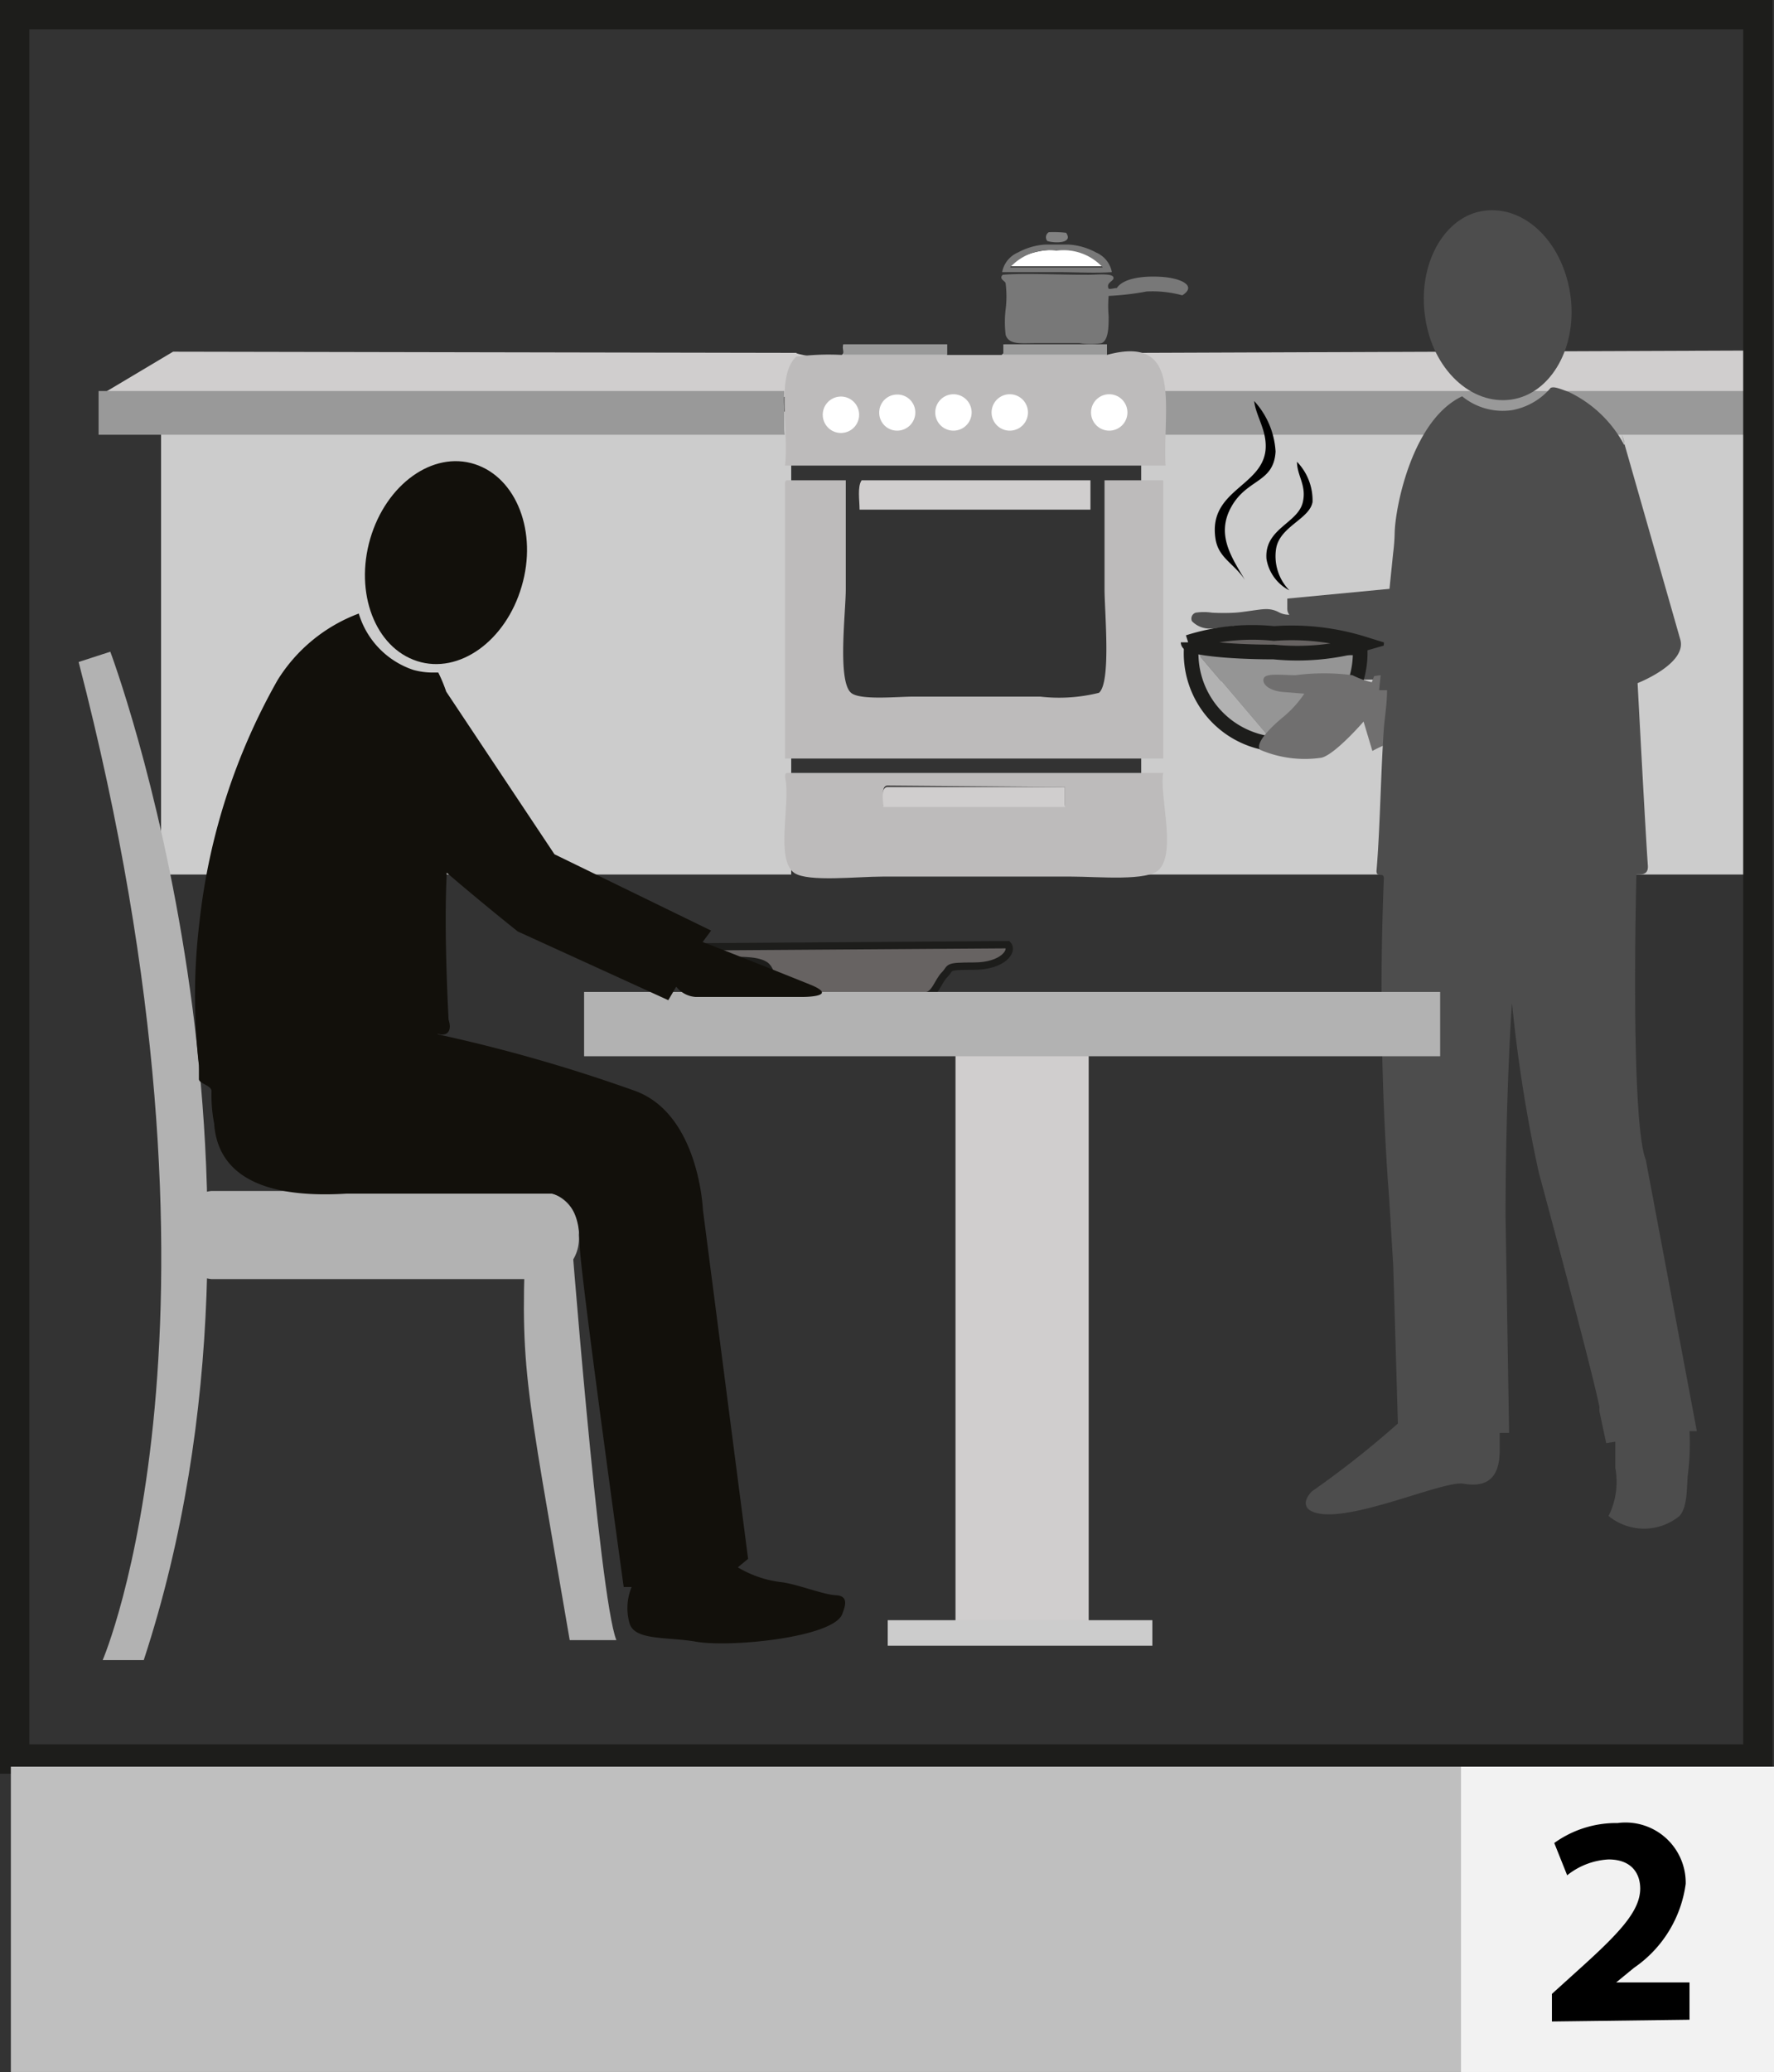 <svg id="Layer_1" data-name="Layer 1" xmlns="http://www.w3.org/2000/svg" viewBox="0 0 60.47 70.59"><rect x="0" y="0" width="60.47" height="70.59" fill="#333333" stroke="none"/><defs><style>.cls-1{fill:#ccc;}.cls-2,.cls-6{fill:#d0cece;}.cls-3{fill:#999;}.cls-4{fill:#c6c4c3;}.cls-5{fill:#bdbbbb;}.cls-16,.cls-5,.cls-6,.cls-7,.cls-8,.cls-9{fill-rule:evenodd;}.cls-7{fill:#828282;}.cls-8{fill:#fff;}.cls-9{fill:#787878;}.cls-10,.cls-14{fill:none;}.cls-10,.cls-14,.cls-15,.cls-19{stroke:#1d1d1b;}.cls-11{fill:#4d4d4d;}.cls-12{fill:#959595;}.cls-13{fill:#b2b2b2;}.cls-14,.cls-15,.cls-18,.cls-19{stroke-miterlimit:10;}.cls-14,.cls-15,.cls-18{stroke-width:0.5px;}.cls-15,.cls-19{fill:#676362;}.cls-17{fill:#706f6f;}.cls-18{fill:#666;stroke:#fff;}.cls-19{stroke-width:0.25px;}.cls-20{fill:#12100b;}.cls-21{fill:#bfbfbf;}.cls-22{fill:#f2f2f2;}</style></defs><rect class="cls-1" x="38.9" y="14.02" width="21.02" height="15.77"/><path class="cls-2" d="M427,274.33c0-.32-.31-.65-.26-1,0,0,.19-.08.19-.12l21.09-.08-.12,1.46-20.86.08A2.58,2.58,0,0,1,427,274.33Z" transform="translate(-388.1 -261.19)"/><path class="cls-3" d="M427.09,275.74v-1.17s0,0,0-.06h20.84V276H427.08C427.08,275.91,427.09,275.83,427.09,275.74Z" transform="translate(-388.1 -261.19)"/><rect class="cls-1" x="5.49" y="14.02" width="21.48" height="15.77"/><path class="cls-2" d="M415.06,274.33c0-.32.81-.65.68-1,0,0-.5-.08-.5-.12L394,273.17l-2.45,1.46,23.46.08A.94.94,0,0,0,415.06,274.33Z" transform="translate(-388.1 -261.19)"/><path class="cls-3" d="M414.83,275.74v-.68a4,4,0,0,1,0-.49s0,0,0-.06H391.46V276h23.39A1.66,1.66,0,0,1,414.83,275.74Z" transform="translate(-388.1 -261.19)"/><path class="cls-4" d="M417.06,270.21" transform="translate(-388.1 -261.19)"/><path class="cls-4" d="M417.06,270.21" transform="translate(-388.1 -261.19)"/><path class="cls-5" d="M420.38,272.92v.36h1.86c.16-.09,0-.27.12-.36h3.47v.36c2.61-.71,1.9,1.79,2,3.77H414.86c.14-1.23-.32-3.05.38-3.71a8.55,8.55,0,0,1,1.55-.06c.14-.09,0-.17.06-.36Z" transform="translate(-388.1 -261.19)"/><path class="cls-5" d="M414.93,277.55h2v3.71c0,.79-.29,3.13.18,3.53.3.26,1.58.13,2.11.13h4.34a5.62,5.62,0,0,0,2-.13c.42-.35.19-2.75.19-3.53v-3.71h2c0,2.95,0,6.33,0,9.48H414.86v-9.3C414.86,277.65,414.85,277.56,414.93,277.55Z" transform="translate(-388.1 -261.19)"/><path class="cls-6" d="M425.27,277.55v1c-2.73,0-5.24,0-7.87,0,0-.31-.08-.78.07-1Z" transform="translate(-388.1 -261.19)"/><path class="cls-5" d="M414.93,287.52h12.82c-.14.75.45,2.64-.13,3.28-.37.42-2.09.25-3,.25h-6.44c-.87,0-2.52.19-3-.12-.66-.45-.13-2.37-.31-3.22C414.86,287.62,414.85,287.53,414.93,287.52Zm3.4.43c-.22.05-.08.46-.12.68h6.19V288Z" transform="translate(-388.1 -261.19)"/><path class="cls-6" d="M424.4,288v.68h-6.19c0-.22-.1-.63.12-.68Z" transform="translate(-388.1 -261.19)"/><rect class="cls-3" x="28.75" y="11.73" width="3.53" height="0.35"/><rect class="cls-3" x="34.2" y="11.73" width="3.53" height="0.35"/><path class="cls-7" d="M424.44,269.12c.26.37-.4.36-.64.28a.2.2,0,0,1,.05-.3A3.79,3.79,0,0,1,424.44,269.12Z" transform="translate(-388.1 -261.19)"/><path class="cls-8" d="M425.71,270.26h-3.15c0-.12.12-.16.2-.22C423.47,269.55,425.24,269.52,425.71,270.26Z" transform="translate(-388.1 -261.19)"/><path class="cls-9" d="M425.88,271c0,.07.2,0,.29,0,.21-.32.85-.42,1.51-.38s1.24.3.72.63a3.84,3.84,0,0,0-1.22-.13,9.35,9.35,0,0,1-1.29.15,4,4,0,0,0,0,.69c0,.35,0,.81-.24.92a2.31,2.31,0,0,1-.75,0h-1.52c-.47,0-.89.06-1-.28a3.61,3.61,0,0,1,0-.88,3.6,3.6,0,0,0,0-.87c0-.09-.25-.15-.1-.3.66-.06,1.95,0,2.91,0,.26,0,.81-.06.86.08S425.81,270.79,425.88,271Z" transform="translate(-388.1 -261.19)"/><path class="cls-9" d="M426,270.46a.91.91,0,0,0-.54-.67,2.24,2.24,0,0,0-.94-.27h-.78a2.24,2.24,0,0,0-.94.27.91.91,0,0,0-.54.67c.58,0,1.23,0,1.87,0S425.41,270.5,426,270.46Zm-3.47-.16a1.81,1.81,0,0,1,1.58-.57h0a1.81,1.81,0,0,1,1.58.57Z" transform="translate(-388.1 -261.19)"/><rect class="cls-10" x="0.5" y="0.5" width="59.42" height="59.42"/><path class="cls-11" d="M436.18,281.18l-4.2.4v.31h0c0,.08,0,.15.07.24a.72.72,0,0,1-.35-.08.9.9,0,0,0-.49-.11c-.15,0-.71.1-1,.12a7.26,7.26,0,0,1-.8,0,1.84,1.84,0,0,0-.55,0,.21.21,0,0,0-.13.29.83.83,0,0,0,.65.25,4.12,4.12,0,0,0,.58-.06c.08,0,.23-.05.23,0a.31.31,0,0,1-.1.25c-.11.07-1,.7-1.08.78a2.49,2.49,0,0,0-.23.22c-.05.07-.06.4.17.36a2.24,2.24,0,0,1,.29,0,.09.09,0,0,1,.1.07c0,.05,0,.2.19.21s.4-.13.4-.07,0,.11.15.14a1.39,1.39,0,0,0,.5,0c.18,0,.26-.06.31,0s.07.16.23.14a1,1,0,0,0,.42-.12,8.45,8.45,0,0,0,.86-.6c0,.1,0,.19,0,.3a.5.5,0,0,1,0,.12v0l2.58,0a14.51,14.51,0,0,0,2.41-.07l.2-.13-.9-4.22C436.62,281,436.18,281.18,436.18,281.18Z" transform="translate(-388.1 -261.19)"/><path class="cls-11" d="M436.68,272c.25,1.77,1.57,3,2.94,2.8s2.28-1.84,2-3.62-1.57-3-2.94-2.81-2.27,1.85-2,3.63" transform="translate(-388.1 -261.19)"/><path class="cls-12" d="M428.71,283.2l5.75.06a3.12,3.12,0,0,1-2.91,3.28" transform="translate(-388.1 -261.19)"/><path class="cls-13" d="M431.55,286.54a3.11,3.11,0,0,1-2.84-3.34" transform="translate(-388.1 -261.19)"/><path class="cls-14" d="M428.71,283.2l5.75.06a3.12,3.12,0,0,1-2.91,3.28" transform="translate(-388.1 -261.19)"/><path class="cls-14" d="M431.55,286.54a3.11,3.11,0,0,1-2.84-3.34" transform="translate(-388.1 -261.19)"/><path class="cls-13" d="M428.6,283.07a7.22,7.22,0,0,1,2.93-.3,8.25,8.25,0,0,1,3.05.35,8.13,8.13,0,0,1-3.06.28c-1.59,0-2.92-.15-2.92-.33" transform="translate(-388.1 -261.19)"/><path class="cls-15" d="M428.6,283.07a7.22,7.22,0,0,1,2.93-.3,8.25,8.25,0,0,1,3.05.35,8.13,8.13,0,0,1-3.06.28c-1.59,0-2.92-.15-2.92-.33" transform="translate(-388.1 -261.19)"/><path class="cls-16" d="M432.31,276.92c0,.47.33.8.2,1.37-.16.73-1.32.9-1.24,1.94a1.47,1.47,0,0,0,.78,1.07,1.67,1.67,0,0,1-.45-1.43c.13-.75,1.14-1,1.24-1.58A1.89,1.89,0,0,0,432.31,276.92Z" transform="translate(-388.1 -261.19)"/><path class="cls-16" d="M430.85,274.85c.06.52.44,1,.39,1.65-.11,1.28-2,1.39-1.7,3.09.12.62.63.8,1,1.36-.47-.79-1-1.56-.46-2.51s1.44-.8,1.5-1.87A2.78,2.78,0,0,0,430.85,274.85Z" transform="translate(-388.1 -261.19)"/><path class="cls-17" d="M437.28,286.17l-.6-2.19-1.74.24-.08.21a3,3,0,0,1-.66-.24,7.44,7.44,0,0,0-1.94,0c-.42,0-1-.08-1.08.1s.15.42.63.47l.75.06a3.75,3.75,0,0,1-.69.77c-.43.35-1,.91-.82,1.14a3.88,3.88,0,0,0,2.1.27c.47-.12,1.43-1.23,1.43-1.23l.3,1A5,5,0,0,1,437.28,286.17Z" transform="translate(-388.1 -261.19)"/><path class="cls-11" d="M444.2,300.7c-.54-1.38-.32-9.72-.32-9.72.21,0,.41,0,.39-.31-.07-.92-.35-6.21-.35-6.21s1.67-.65,1.46-1.47l-2-7s.13.35.08.35a4.17,4.17,0,0,0-1.87-1.79c-.46-.18-.53-.18-.63-.15a2.26,2.26,0,0,1-1.31.76,2.18,2.18,0,0,1-1.71-.47c-1.7.8-2.28,3.77-2.3,4.65a6.34,6.34,0,0,1-.05.67l0,0-.48,4.69.27,0c0,.47-.08.92-.11,1.32-.1,1.41-.13,3.46-.25,4.84,0,.26.27,0,.25.28a95.59,95.59,0,0,0,.14,10.31c.06.71.11,1.74.18,2.82l.16,5.41a31.94,31.94,0,0,1-2.93,2.31c-.29.3-.32.62.16.74,1.22.31,4.31-1.11,5-1,.91.16,1.26-.3,1.24-1.22V310l.32,0-.12-7.36h0c0-4.23.22-7.41.22-7.27a50,50,0,0,0,.91,5.75s1.82,6.73,2.07,8a1.55,1.55,0,0,0,0,.15l.23,1.08.31-.05c0,.26,0,.58,0,.89a2.59,2.59,0,0,1-.23,1.64,1.91,1.91,0,0,0,2.42,0c.27-.31.24-.9.28-1.37a8.59,8.59,0,0,0,.06-1.52l.25,0Z" transform="translate(-388.1 -261.19)"/><path class="cls-18" d="M435.65,300.22" transform="translate(-388.1 -261.19)"/><path class="cls-19" d="M422.45,293.37l-10.22.07s-.22.48.26.48,1.46-.09,1.74.19.11,1,.59,1l4.81,0c.34,0,.43-.48.67-.72s0-.29,1-.29S422.65,293.57,422.45,293.37Z" transform="translate(-388.1 -261.19)"/><rect class="cls-2" x="32.57" y="34.96" width="4.54" height="20.97"/><polyline class="cls-13" points="49.09 35.98 19.91 35.98 19.91 33.79 49.09 33.79"/><path class="cls-13" d="M391.86,283.39S398.49,301,393,317.74H391.6s5-11.59-.82-34Z" transform="translate(-388.1 -261.19)"/><path class="cls-13" d="M407.52,302.59s1,13,1.59,14.47h-1.59c-1.57-9.19-1.71-9.17-1.47-14.47Z" transform="translate(-388.1 -261.19)"/><path class="cls-13" d="M407.83,303.28a1.38,1.38,0,0,1-1.25,1.48H395.3a1.51,1.51,0,0,1,0-3h11.28a1.39,1.39,0,0,1,1.25,1.49" transform="translate(-388.1 -261.19)"/><path class="cls-20" d="M405.88,281.17c-.54,1.85-2.13,3-3.56,2.54s-2.14-2.32-1.6-4.17,2.13-3,3.56-2.54,2.15,2.32,1.6,4.17" transform="translate(-388.1 -261.19)"/><path class="cls-20" d="M394.88,297.48c0,.16,0,.32,0,.47s.43.21.43.41a5.06,5.06,0,0,0,.09,1.1c.09,1.37,1.09,2.6,4.51,2.39l7,0c.91.23.95,1.29.95,1.75,0,.83,1.5,11.65,1.5,11.65h.27a1.88,1.88,0,0,0-.07,1.24c.18.59,1.26.45,2.25.62,1.17.21,4.7-.14,5-.94.11-.29.22-.62-.22-.64s-1.37-.4-1.9-.45a3.75,3.75,0,0,1-1.44-.5l.35-.29-1.54-11.89s-.13-3.31-2.37-4.07a54.11,54.11,0,0,0-6.64-1.9c-.15-.09-.45-.51-.38-.35.19.44.95.55.72-.16,0-.07-.17-3-.06-5,1.32,1.13,2.42,2,2.42,2l5.13,2.34.27-.46a.92.92,0,0,0,.66.35c1.08,0,3.66,0,3.66,0s1.21,0,.32-.39c-.19-.08-3.24-1.3-3.74-1.48l.29-.39L407,290.29l-3.69-5.54a5.24,5.24,0,0,0-.27-.65h-.19a2.5,2.5,0,0,1-.66-.09,2.9,2.9,0,0,1-1.86-1.92,5.54,5.54,0,0,0-2.77,2.27,21.44,21.44,0,0,0-2.66,8.23A21,21,0,0,0,394.88,297.48Z" transform="translate(-388.1 -261.19)"/><rect class="cls-21" x="0.37" y="60.18" width="60.01" height="10.4"/><rect class="cls-1" x="30.26" y="55.19" width="9.02" height="0.87"/><path class="cls-8" d="M417.38,275.24a.62.62,0,1,1-1.23,0,.62.62,0,0,1,1.23,0Z" transform="translate(-388.1 -261.19)"/><path class="cls-8" d="M419.3,275.24a.62.62,0,0,1-.62.62.61.61,0,0,1-.61-.62.61.61,0,0,1,.61-.61A.61.61,0,0,1,419.3,275.24Z" transform="translate(-388.1 -261.19)"/><path class="cls-8" d="M421.22,275.24a.62.62,0,0,1-1.24,0,.62.62,0,0,1,1.24,0Z" transform="translate(-388.1 -261.19)"/><path class="cls-8" d="M423.14,275.24a.62.62,0,0,1-1.24,0,.62.62,0,0,1,1.24,0Z" transform="translate(-388.1 -261.19)"/><path class="cls-8" d="M426.53,275.24a.62.62,0,1,1-1.24,0,.62.62,0,0,1,1.24,0Z" transform="translate(-388.1 -261.19)"/><rect class="cls-22" x="49.8" y="60.18" width="10.67" height="10.4"/><path d="M441,330.05v-.94l.84-.76c1.46-1.31,2.16-2.05,2.17-2.82,0-.54-.31-1-1.08-1a2.46,2.46,0,0,0-1.41.54l-.44-1.1a3.61,3.61,0,0,1,2.16-.68,2.05,2.05,0,0,1,2.32,2.07,4.13,4.13,0,0,1-1.76,2.86l-.61.5v0h2.5v1.27Z" transform="translate(-388.1 -261.19)"/></svg>